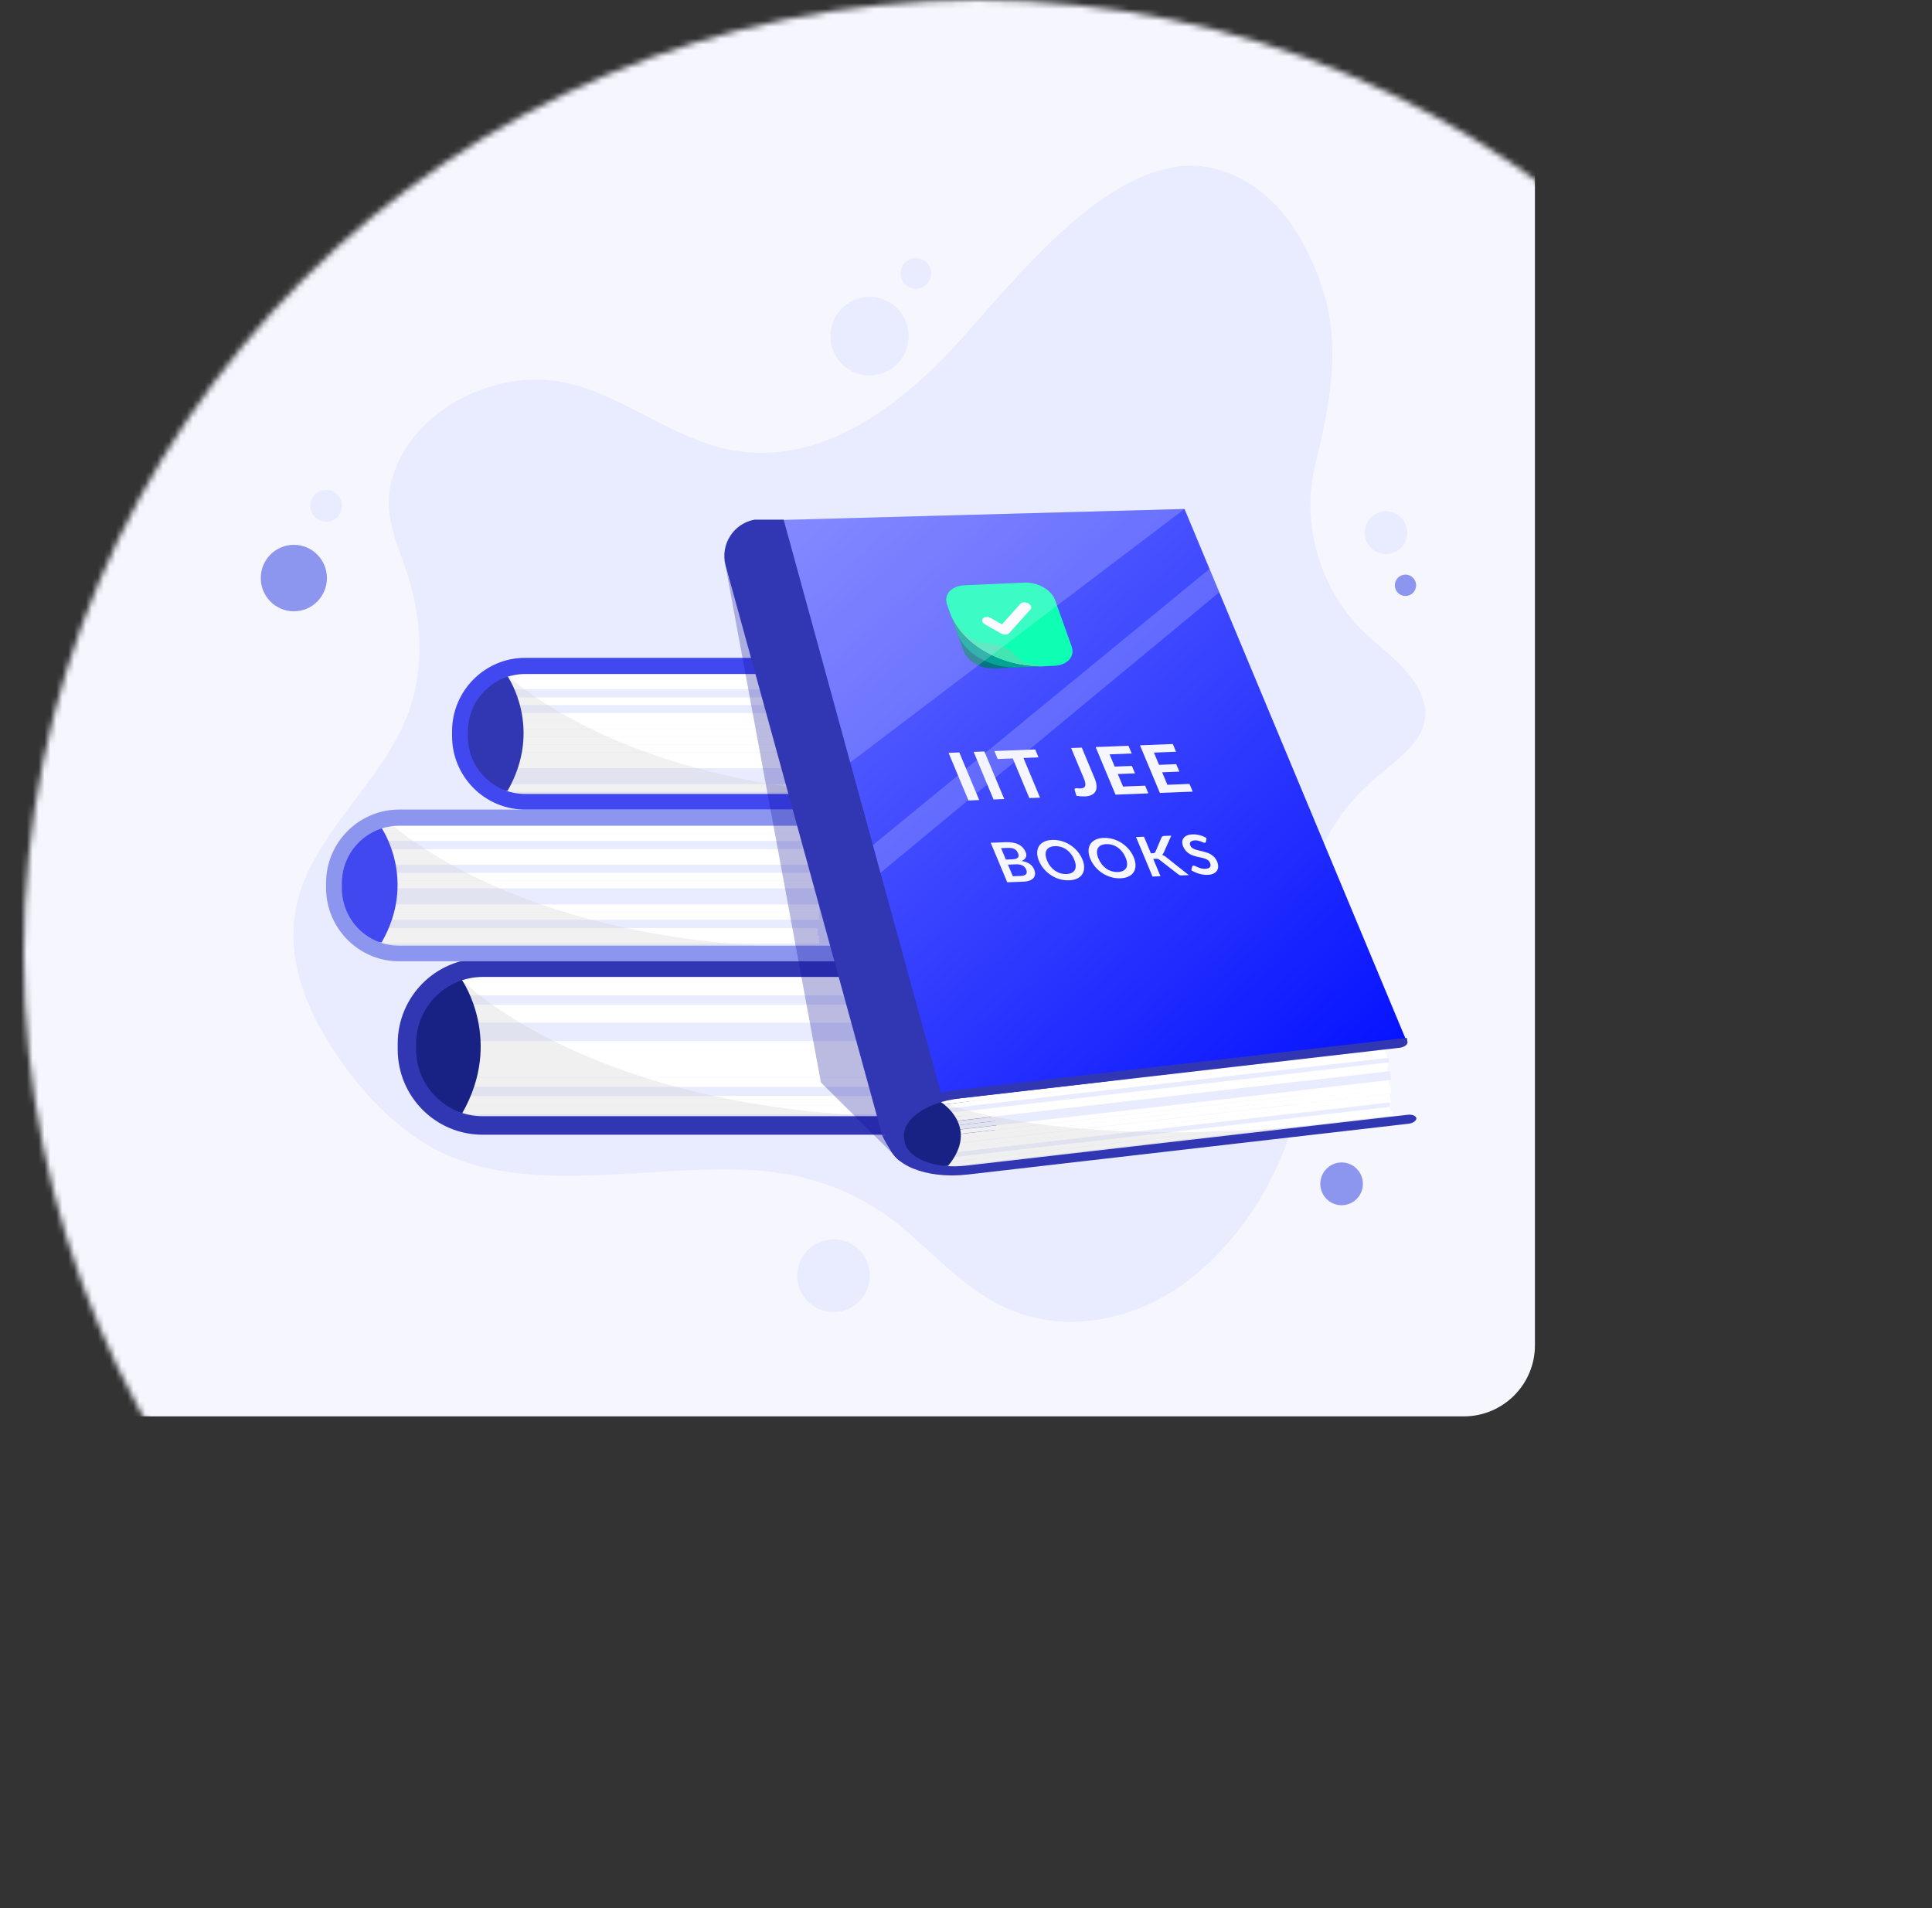 <svg width="326" height="322" viewBox="0 0 326 322" fill="none" xmlns="http://www.w3.org/2000/svg">
<rect x="0" y="0" width="326" height="322" fill="#333333" stroke="none"/>
<mask id="mask0" mask-type="alpha" maskUnits="userSpaceOnUse" x="4" y="0" width="322" height="322">
<circle cx="165" cy="161" r="161" fill="#F5F6FE"/>
</mask>
<g mask="url(#mask0)">
<path d="M-52 12C-52 5.373 -46.627 0 -40 0H259V227C259 233.627 253.627 239 247 239H-40C-46.627 239 -52 233.627 -52 227V12Z" fill="#F5F6FE"/>
</g>
<g clip-path="url(#clip0)">
<path d="M219.194 158.016C218.854 164.503 220.019 171.135 219.971 177.67C219.922 190.838 212.786 206.492 200.699 215.904C192.495 222.293 181.719 224.78 172.495 221.757C163.806 218.928 158.369 212.101 151.816 206.785C144.922 201.225 136.864 198.055 127.155 197.47C107.932 196.3 86.088 202.932 70.262 192.008C64.243 187.863 59.534 182.352 55.748 176.353C50.505 168.112 47.155 158.212 51.573 148.019C55.748 138.363 64.825 130.706 68.66 120.904C71.524 113.588 71.185 105.932 69.388 99.007C67.884 93.155 64.486 88.083 65.99 81.499C68.709 69.941 82.35 62.528 94.097 64.332C103.757 65.844 112.398 73.355 122.01 75.647C136.767 79.207 150.262 69.941 160.311 59.261C170.214 48.824 188.32 23.757 205.456 28.585C214.922 31.267 220.214 39.997 222.981 48.19C226.33 58.041 224.534 67.746 221.961 78.231C219.631 87.595 222.253 97.251 227.932 104.274C231.427 108.663 237.447 111.735 239.728 117.051C242.981 124.61 235.117 128.073 229.777 133.437C223.612 139.631 219.68 148.458 219.194 158.016Z" fill="#E9EBFF"/>
<path d="M163.66 164.893H75.214V166.453H163.66V164.893Z" fill="white"/>
<path d="M163.951 166.405H75.214V167.965H163.951V166.405Z" fill="white"/>
<path d="M164.243 167.965H75.214V169.526H164.243V167.965Z" fill="#E9EBFF"/>
<path d="M163.951 169.526H75.214V171.086H163.951V169.526Z" fill="white"/>
<path d="M163.66 171.038H75.214V172.598H163.66V171.038Z" fill="white"/>
<path d="M164.243 172.598H75.214V174.159H164.243V172.598Z" fill="#E9EBFF"/>
<path d="M164.243 174.159H75.214V175.719H164.243V174.159Z" fill="#E9EBFF"/>
<path d="M163.66 175.671H75.214V177.231H163.66V175.671Z" fill="white"/>
<path d="M163.951 177.231H75.214V178.792H163.951V177.231Z" fill="white"/>
<path d="M163.951 178.792H75.214V180.352H163.951V178.792Z" fill="white"/>
<path d="M163.66 180.304H75.214V181.864H163.66V180.304Z" fill="white"/>
<path d="M163.66 181.864H75.214V183.425H163.66V181.864Z" fill="white"/>
<path d="M163.369 183.425H75.214V184.985H163.369V183.425Z" fill="#E9EBFF"/>
<path d="M163.369 184.937H75.214V186.497H163.369V184.937Z" fill="white"/>
<path d="M163.66 186.497H75.214V188.058H163.66V186.497Z" fill="white"/>
<path d="M163.66 188.058H75.214V189.618H163.66V188.058Z" fill="#E9EBFF"/>
<path opacity="0.29" d="M77.981 165.429C77.981 165.429 98.951 186.887 149.825 188.399H81.427C81.427 188.399 79.534 188.497 77.981 187.863C76.427 187.18 77.981 165.429 77.981 165.429Z" fill="#CECECE"/>
<path d="M77.981 165.429C77.981 165.429 85.019 175.573 77.981 187.863C77.981 187.863 62.835 187.034 71.573 167.916C71.573 167.868 76.427 162.308 77.981 165.429Z" fill="#172284"/>
<path d="M166.573 191.472H81.427C73.515 191.472 67.107 185.034 67.107 177.085V176.11C67.107 168.16 73.515 161.723 81.427 161.723H166.573C167.447 161.723 168.126 162.406 168.126 163.283C168.126 164.161 167.447 164.844 166.573 164.844H81.427C75.214 164.893 70.214 169.916 70.214 176.11V177.085C70.214 183.279 75.262 188.35 81.427 188.35H166.573C167.447 188.35 168.126 189.033 168.126 189.911C168.126 190.789 167.398 191.472 166.573 191.472Z" fill="#3136B3"/>
<path d="M138.223 139.289H62.01V140.606H138.223V139.289Z" fill="white"/>
<path d="M138.466 140.606H62.01V141.923H138.466V140.606Z" fill="white"/>
<path d="M138.709 141.923H62.01V143.24H138.709V141.923Z" fill="#E9EBFF"/>
<path d="M138.466 143.288H62.01V144.605H138.466V143.288Z" fill="white"/>
<path d="M138.223 144.605H62.01V145.922H138.223V144.605Z" fill="white"/>
<path d="M138.709 145.922H62.01V147.239H138.709V145.922Z" fill="#E9EBFF"/>
<path d="M138.709 147.287H62.01V148.604H138.709V147.287Z" fill="white"/>
<path d="M138.223 148.604H62.01V149.921H138.223V148.604Z" fill="white"/>
<path d="M138.466 149.921H62.01V151.238H138.466V149.921Z" fill="#E9EBFF"/>
<path d="M138.466 151.238H62.01V152.554H138.466V151.238Z" fill="#E9EBFF"/>
<path d="M138.223 152.603H62.01V153.92H138.223V152.603Z" fill="white"/>
<path d="M138.223 153.92H62.01V155.237H138.223V153.92Z" fill="white"/>
<path d="M137.932 155.237H62.01V156.554H137.932V155.237Z" fill="#E9EBFF"/>
<path d="M137.932 156.602H62.01V157.919H137.932V156.602Z" fill="white"/>
<path d="M138.223 157.919H62.01V159.236H138.223V157.919Z" fill="white"/>
<path d="M138.223 159.236H62.01V160.552H138.223V159.236Z" fill="#E9EBFF"/>
<path opacity="0.28" d="M64.631 137.826C64.631 137.826 84.728 158.407 133.466 159.821H67.932C67.932 159.821 66.136 159.918 64.631 159.284C63.126 158.65 64.631 137.826 64.631 137.826Z" fill="#CECECE"/>
<path d="M64.388 139.728C64.388 139.728 70.456 148.458 64.388 159.041C64.388 159.041 51.379 158.358 58.854 141.874C58.854 141.874 63.029 137.095 64.388 139.728Z" fill="#4148EF"/>
<path d="M140.699 162.211H67.35C60.553 162.211 55.019 156.651 55.019 149.823V148.994C55.019 142.167 60.553 136.607 67.35 136.607H140.699C141.427 136.607 142.058 137.192 142.058 137.973C142.058 138.753 141.476 139.338 140.699 139.338H67.35C62.01 139.338 57.689 143.679 57.689 149.043V149.872C57.689 155.237 62.01 159.577 67.35 159.577H140.699C141.427 159.577 142.058 160.162 142.058 160.943C142.01 161.625 141.427 162.211 140.699 162.211Z" fill="#8C96EF"/>
<path d="M159.485 113.686H83.272V115.003H159.485V113.686Z" fill="white"/>
<path d="M159.728 115.003H83.272V116.32H159.728V115.003Z" fill="white"/>
<path d="M159.971 116.32H83.272V117.636H159.971V116.32Z" fill="#E9EBFF"/>
<path d="M159.728 117.685H83.272V119.002H159.728V117.685Z" fill="white"/>
<path d="M159.485 119.002H83.272V120.319H159.485V119.002Z" fill="#E9EBFF"/>
<path d="M159.971 120.319H83.272V121.635H159.971V120.319Z" fill="white"/>
<path d="M159.971 121.635H83.272V122.952H159.971V121.635Z" fill="white"/>
<path d="M159.485 123.001H83.272V124.318H159.485V123.001Z" fill="white"/>
<path d="M159.728 124.318H83.272V125.634H159.728V124.318Z" fill="white"/>
<path d="M159.728 125.634H83.272V126.951H159.728V125.634Z" fill="white"/>
<path d="M159.485 127H83.272V128.317H159.485V127Z" fill="white"/>
<path d="M159.485 128.317H83.272V129.633H159.485V128.317Z" fill="white"/>
<path d="M159.194 129.633H83.272V130.95H159.194V129.633Z" fill="#E9EBFF"/>
<path d="M159.194 130.95H83.272V132.267H159.194V130.95Z" fill="#E9EBFF"/>
<path d="M159.485 132.316H83.272V133.632H159.485V132.316Z" fill="white"/>
<path d="M159.485 133.632H83.272V134.949H159.485V133.632Z" fill="#E9EBFF"/>
<path opacity="0.28" d="M84.874 113.296C84.874 113.296 104.048 132.901 150.553 134.266H88.029C88.029 134.266 86.33 134.364 84.874 133.779C83.466 133.193 84.874 113.296 84.874 113.296Z" fill="#CECECE"/>
<path d="M85.65 114.125C85.65 114.125 91.718 122.854 85.65 133.437C85.65 133.437 72.641 132.754 80.117 116.271C80.117 116.271 84.291 111.491 85.65 114.125Z" fill="#3136B3"/>
<path d="M161.961 136.607H88.612C81.816 136.607 76.281 131.048 76.281 124.22V123.391C76.281 116.563 81.816 111.004 88.612 111.004H161.961C162.689 111.004 163.32 111.589 163.32 112.369C163.32 113.15 162.738 113.735 161.961 113.735H88.612C83.272 113.735 78.951 118.075 78.951 123.44V124.269C78.951 129.633 83.272 133.974 88.612 133.974H161.961C162.689 133.974 163.32 134.559 163.32 135.339C163.272 135.973 162.689 136.607 161.961 136.607Z" fill="#4148EF"/>
<path opacity="0.28" d="M122.204 94.325L138.515 182.644L151.67 195.714L122.204 94.325Z" fill="#0C0C96"/>
<path d="M148.903 191.715C148.903 191.715 150.505 194.934 151.67 195.763C152.835 196.592 150.65 190.447 150.65 190.447L148.903 191.715Z" fill="#3136B3"/>
<path d="M126.427 87.888L199.874 85.888L237.155 175.232L154.34 187.18L126.427 87.888Z" fill="url(#paint0_linear)"/>
<path d="M233.699 177.071L156.293 185.971L156.376 186.698L233.782 177.798L233.699 177.071Z" fill="white"/>
<path d="M233.99 177.794L156.343 186.721L156.425 187.448L234.073 178.52L233.99 177.794Z" fill="white"/>
<path d="M234.329 178.51L156.441 187.465L156.524 188.192L234.412 179.237L234.329 178.51Z" fill="#E9EBFF"/>
<path d="M234.187 179.302L156.54 188.23L156.622 188.957L234.27 180.029L234.187 179.302Z" fill="white"/>
<path d="M234.039 180.046L156.633 188.946L156.716 189.673L234.122 180.773L234.039 180.046Z" fill="white"/>
<path d="M234.574 180.755L156.685 189.71L156.768 190.436L234.657 181.481L234.574 180.755Z" fill="#E9EBFF"/>
<path d="M234.669 181.485L156.781 190.44L156.864 191.167L234.752 182.212L234.669 181.485Z" fill="#E9EBFF"/>
<path d="M234.284 182.29L156.877 191.19L156.96 191.917L234.366 183.017L234.284 182.29Z" fill="white"/>
<path d="M234.623 183.007L156.976 191.935L157.058 192.661L234.706 183.734L234.623 183.007Z" fill="white"/>
<path d="M234.671 183.743L157.023 192.67L157.106 193.397L234.753 184.47L234.671 183.743Z" fill="white"/>
<path d="M234.528 184.535L157.122 193.435L157.205 194.162L234.611 185.262L234.528 184.535Z" fill="white"/>
<path d="M234.624 185.265L157.218 194.165L157.3 194.892L234.707 185.992L234.624 185.265Z" fill="white"/>
<path d="M234.433 186.061L157.316 194.927L157.399 195.654L234.516 186.788L234.433 186.061Z" fill="#E9EBFF"/>
<path d="M234.481 186.797L157.364 195.663L157.447 196.39L234.563 187.523L234.481 186.797Z" fill="white"/>
<path d="M234.868 187.51L157.462 196.409L157.545 197.136L234.951 188.237L234.868 187.51Z" fill="white"/>
<path d="M234.964 188.24L157.558 197.14L157.641 197.866L235.047 188.967L234.964 188.24Z" fill="#E9EBFF"/>
<path opacity="0.29" d="M158.757 185.961C158.757 185.961 178.272 194.154 222.883 189.765L163.029 196.641C163.029 196.641 161.378 196.885 159.971 196.738C158.563 196.592 158.757 185.961 158.757 185.961Z" fill="#CECECE"/>
<path d="M158.757 185.961C158.757 185.961 165.456 190.106 159.971 196.738C159.971 196.738 146.718 197.86 153.272 187.814C153.272 187.814 157.204 184.644 158.757 185.961Z" fill="#172284"/>
<path d="M237.689 189.618L163.175 198.202C156.281 198.982 150.31 196.543 149.874 192.739L149.825 192.252C149.388 188.448 154.679 184.693 161.573 183.912L236.039 175.28C236.767 175.183 237.446 175.476 237.495 175.866C237.543 176.256 236.961 176.695 236.233 176.792L161.718 185.375C156.33 186.009 152.204 188.936 152.543 191.91L152.592 192.398C152.932 195.373 157.592 197.324 163.029 196.69L237.543 188.107C238.272 188.009 238.951 188.302 239 188.692C239 189.131 238.417 189.521 237.689 189.618Z" fill="#3136B3"/>
<path d="M237.398 175.134L237.495 175.914L235.116 175.427L237.398 175.134Z" fill="#3136B3"/>
<path d="M132.227 87.693L127.301 87.692C123.757 88.326 121.476 91.935 122.447 95.447L148.903 191.715L158.757 184.4L132.227 87.693Z" fill="#3136B3"/>
<path d="M165.227 134.999L163.416 135.071L160.06 127.038L161.87 126.966L165.227 134.999ZM169.456 134.833L167.646 134.904L164.289 126.871L166.1 126.8L169.456 134.833ZM175.236 127.801L172.694 127.902L175.491 134.595L173.686 134.666L170.889 127.973L168.347 128.073L167.787 126.733L174.676 126.462L175.236 127.801ZM184.692 131.306C184.88 131.756 184.991 132.166 185.024 132.537C185.055 132.903 185.003 133.222 184.869 133.494C184.737 133.761 184.519 133.973 184.214 134.127C183.909 134.282 183.514 134.369 183.031 134.388C182.811 134.396 182.587 134.392 182.361 134.375C182.14 134.361 181.9 134.333 181.643 134.29C181.591 134.127 181.539 133.964 181.487 133.801C181.436 133.638 181.384 133.475 181.332 133.312C181.307 133.223 181.316 133.152 181.358 133.097C181.399 133.04 181.479 133.008 181.599 133.004C181.667 133.001 181.757 133.009 181.871 133.027C181.988 133.044 182.124 133.05 182.28 133.044C182.496 133.036 182.672 133.001 182.809 132.939C182.946 132.877 183.042 132.782 183.097 132.652C183.153 132.522 183.165 132.357 183.134 132.155C183.105 131.95 183.03 131.704 182.91 131.416L180.74 126.223L182.539 126.152L184.692 131.306ZM187.227 127.29L188.09 129.354L190.991 129.24L191.516 130.497L188.615 130.611L189.496 132.72L193.225 132.573L193.769 133.874L188.229 134.093L184.873 126.06L190.412 125.842L190.956 127.143L187.227 127.29ZM194.712 126.995L195.574 129.06L198.476 128.945L199.001 130.202L196.1 130.316L196.981 132.425L200.71 132.279L201.254 133.579L195.714 133.798L192.357 125.765L197.897 125.547L198.441 126.848L194.712 126.995ZM172.258 147.806C172.507 147.796 172.706 147.76 172.852 147.698C172.999 147.636 173.103 147.557 173.165 147.46C173.229 147.364 173.258 147.254 173.249 147.129C173.245 147.004 173.213 146.872 173.156 146.734C173.095 146.589 173.016 146.461 172.919 146.349C172.82 146.234 172.7 146.139 172.56 146.063C172.419 145.985 172.255 145.927 172.067 145.891C171.882 145.854 171.672 145.84 171.435 145.85L170.081 145.903L170.899 147.859L172.258 147.806ZM168.917 143.117L169.723 145.045L170.792 145.003C171.252 144.985 171.566 144.894 171.735 144.731C171.907 144.568 171.923 144.319 171.783 143.984C171.638 143.636 171.428 143.393 171.153 143.254C170.878 143.114 170.514 143.054 170.061 143.072L168.917 143.117ZM169.66 142.112C170.133 142.093 170.555 142.119 170.926 142.189C171.297 142.258 171.622 142.366 171.899 142.511C172.18 142.657 172.416 142.837 172.607 143.051C172.798 143.265 172.951 143.509 173.065 143.783C173.131 143.94 173.169 144.092 173.179 144.238C173.188 144.382 173.166 144.519 173.112 144.649C173.06 144.776 172.974 144.893 172.853 145.001C172.736 145.109 172.58 145.203 172.387 145.282C173.465 145.449 174.168 145.925 174.496 146.709C174.614 146.992 174.665 147.256 174.649 147.5C174.633 147.745 174.549 147.959 174.4 148.143C174.248 148.324 174.03 148.471 173.745 148.582C173.46 148.693 173.107 148.757 172.687 148.774L169.96 148.881L167.172 142.21L169.66 142.112ZM182.632 144.991C182.836 145.48 182.938 145.937 182.936 146.363C182.936 146.785 182.84 147.154 182.647 147.471C182.455 147.788 182.17 148.042 181.792 148.232C181.413 148.419 180.949 148.523 180.399 148.545C179.853 148.566 179.32 148.501 178.799 148.35C178.278 148.195 177.792 147.972 177.342 147.68C176.895 147.388 176.496 147.038 176.146 146.63C175.795 146.219 175.517 145.769 175.313 145.28C175.108 144.791 175.008 144.335 175.011 143.913C175.012 143.488 175.11 143.116 175.302 142.799C175.498 142.482 175.785 142.23 176.164 142.043C176.542 141.853 177.004 141.748 177.55 141.726C177.917 141.712 178.278 141.738 178.634 141.805C178.99 141.869 179.332 141.968 179.663 142.102C179.991 142.233 180.306 142.397 180.605 142.595C180.906 142.79 181.184 143.01 181.44 143.256C181.695 143.502 181.923 143.772 182.123 144.064C182.326 144.356 182.496 144.665 182.632 144.991ZM181.258 145.045C181.105 144.679 180.915 144.354 180.687 144.069C180.459 143.781 180.204 143.539 179.922 143.344C179.641 143.149 179.336 143.003 179.008 142.907C178.684 142.81 178.345 142.769 177.992 142.782C177.639 142.796 177.343 142.863 177.105 142.982C176.87 143.1 176.695 143.265 176.58 143.476C176.468 143.687 176.42 143.94 176.436 144.237C176.45 144.53 176.534 144.859 176.687 145.225C176.839 145.591 177.03 145.918 177.259 146.206C177.486 146.491 177.741 146.731 178.022 146.927C178.305 147.119 178.609 147.263 178.934 147.36C179.262 147.456 179.603 147.497 179.956 147.484C180.309 147.47 180.603 147.403 180.838 147.285C181.076 147.166 181.251 147.003 181.364 146.795C181.476 146.584 181.525 146.332 181.511 146.039C181.495 145.743 181.411 145.411 181.258 145.045ZM191.301 144.65C191.506 145.139 191.607 145.596 191.605 146.021C191.606 146.443 191.509 146.813 191.317 147.13C191.124 147.447 190.839 147.7 190.462 147.89C190.083 148.077 189.618 148.181 189.069 148.203C188.523 148.225 187.989 148.16 187.469 148.008C186.947 147.854 186.461 147.63 186.011 147.339C185.564 147.047 185.166 146.697 184.816 146.289C184.464 145.877 184.186 145.427 183.982 144.938C183.778 144.449 183.677 143.993 183.68 143.571C183.682 143.146 183.779 142.775 183.971 142.458C184.167 142.14 184.455 141.888 184.834 141.702C185.211 141.512 185.673 141.406 186.22 141.384C186.586 141.37 186.947 141.396 187.304 141.464C187.659 141.528 188.002 141.627 188.332 141.761C188.661 141.891 188.975 142.056 189.274 142.253C189.576 142.448 189.854 142.668 190.109 142.915C190.364 143.161 190.592 143.43 190.792 143.722C190.995 144.014 191.165 144.323 191.301 144.65ZM189.927 144.704C189.774 144.338 189.584 144.012 189.357 143.727C189.128 143.439 188.873 143.198 188.592 143.002C188.311 142.807 188.006 142.661 187.678 142.565C187.353 142.468 187.014 142.427 186.661 142.441C186.308 142.455 186.012 142.521 185.774 142.64C185.539 142.759 185.365 142.923 185.25 143.134C185.138 143.345 185.09 143.598 185.105 143.895C185.119 144.188 185.203 144.518 185.356 144.884C185.509 145.25 185.7 145.577 185.928 145.865C186.156 146.15 186.41 146.39 186.691 146.585C186.975 146.777 187.279 146.921 187.604 147.018C187.932 147.115 188.272 147.156 188.625 147.142C188.978 147.128 189.272 147.062 189.507 146.943C189.745 146.824 189.921 146.661 190.034 146.453C190.146 146.243 190.194 145.991 190.18 145.697C190.165 145.401 190.08 145.07 189.927 144.704ZM194.2 143.987L194.514 143.974C194.641 143.969 194.739 143.95 194.81 143.916C194.879 143.879 194.929 143.823 194.959 143.75L195.979 141.342C196.021 141.24 196.079 141.169 196.154 141.129C196.231 141.085 196.339 141.061 196.479 141.055L197.638 141.009L196.363 143.878C196.291 144.053 196.193 144.179 196.069 144.255C196.194 144.288 196.314 144.336 196.429 144.401C196.546 144.462 196.667 144.544 196.792 144.649L200.605 147.673L199.421 147.72C199.261 147.726 199.133 147.711 199.036 147.674C198.942 147.634 198.851 147.575 198.764 147.497L195.691 145.114C195.593 145.034 195.496 144.978 195.398 144.948C195.301 144.917 195.174 144.905 195.017 144.911L194.593 144.928L195.819 147.862L194.475 147.915L191.687 141.244L193.031 141.191L194.2 143.987ZM203.491 142.012C203.478 142.078 203.455 142.128 203.421 142.16C203.389 142.19 203.34 142.206 203.273 142.208C203.203 142.211 203.117 142.191 203.015 142.148C202.914 142.102 202.795 142.052 202.657 141.998C202.52 141.944 202.365 141.897 202.192 141.857C202.022 141.814 201.833 141.796 201.627 141.804C201.44 141.811 201.286 141.839 201.164 141.888C201.041 141.933 200.946 141.995 200.881 142.073C200.818 142.15 200.786 142.242 200.783 142.349C200.778 142.452 200.802 142.565 200.853 142.688C200.919 142.845 201.02 142.974 201.157 143.075C201.298 143.175 201.461 143.26 201.649 143.327C201.836 143.395 202.042 143.454 202.266 143.505C202.49 143.555 202.722 143.61 202.96 143.67C203.197 143.726 203.434 143.795 203.671 143.876C203.907 143.954 204.131 144.058 204.344 144.187C204.556 144.313 204.749 144.471 204.923 144.661C205.101 144.851 205.247 145.085 205.363 145.361C205.489 145.663 205.551 145.948 205.548 146.217C205.547 146.483 205.48 146.718 205.345 146.924C205.213 147.126 205.016 147.29 204.754 147.416C204.49 147.539 204.159 147.608 203.759 147.624C203.529 147.633 203.294 147.62 203.053 147.586C202.813 147.555 202.573 147.505 202.335 147.436C202.099 147.367 201.869 147.283 201.645 147.182C201.42 147.082 201.21 146.968 201.015 146.841L201.161 146.231C201.176 146.186 201.204 146.149 201.246 146.119C201.287 146.086 201.337 146.069 201.397 146.066C201.48 146.063 201.583 146.092 201.707 146.153C201.829 146.21 201.973 146.275 202.139 146.347C202.304 146.418 202.488 146.483 202.692 146.541C202.897 146.595 203.125 146.617 203.375 146.607C203.758 146.592 204.02 146.498 204.16 146.323C204.299 146.146 204.303 145.9 204.172 145.587C204.099 145.411 203.991 145.27 203.848 145.163C203.708 145.056 203.545 144.969 203.358 144.901C203.169 144.831 202.964 144.773 202.742 144.729C202.52 144.684 202.293 144.635 202.061 144.582C201.829 144.528 201.595 144.463 201.359 144.384C201.123 144.306 200.898 144.201 200.684 144.069C200.47 143.936 200.271 143.769 200.088 143.567C199.908 143.362 199.754 143.107 199.626 142.802C199.525 142.559 199.478 142.32 199.484 142.085C199.495 141.851 199.562 141.64 199.688 141.454C199.813 141.268 200 141.115 200.248 140.996C200.496 140.876 200.81 140.809 201.19 140.794C201.616 140.778 202.035 140.824 202.446 140.932C202.857 141.041 203.235 141.201 203.581 141.413L203.491 142.012Z" fill="#F5F6FE"/>
<path d="M178.012 101.223L180.822 109.067C181.116 109.888 180.972 110.694 180.42 111.309C179.869 111.923 178.956 112.296 177.882 112.344L175.987 112.429C169.396 112.724 162.593 108.985 160.53 104.009C160.474 103.875 160.423 103.742 160.375 103.608L159.812 102.039C159.518 101.218 159.663 100.411 160.214 99.796C160.765 99.182 161.678 98.81 162.752 98.761L172.854 98.309C173.928 98.261 175.074 98.541 176.042 99.087C177.009 99.634 177.718 100.402 178.012 101.223Z" fill="#0EFFB4"/>
<path d="M176.916 112.387L175.99 112.429C169.399 112.724 162.597 108.985 160.534 104.01L160.534 103.995C160.534 103.995 161.831 106.127 162.918 107.015C163.232 107.272 163.578 107.504 163.926 107.746C164.465 108.12 165.476 108.442 165.87 108.482C166.266 108.546 168.121 108.666 169.051 109.032C169.348 109.137 170.16 109.564 170.587 109.833C170.613 109.849 170.636 109.867 170.656 109.886C170.786 110.008 171.184 110.372 171.363 110.588C171.368 110.595 171.374 110.601 171.38 110.608C171.568 110.813 172.189 111.38 172.569 111.563C172.703 111.639 173.899 112.221 175.105 112.224C175.135 112.223 175.166 112.225 175.196 112.228C175.768 112.284 176.916 112.387 176.916 112.387Z" fill="#41E6B3"/>
<path d="M173.883 102.832L170.277 106.85C170.149 106.993 169.937 107.079 169.687 107.091C169.438 107.102 169.171 107.037 168.947 106.91L166.234 105.378C166.12 105.316 166.019 105.239 165.938 105.154C165.856 105.068 165.796 104.975 165.761 104.879C165.725 104.783 165.715 104.687 165.73 104.596C165.746 104.506 165.787 104.422 165.851 104.35C165.916 104.278 166.002 104.22 166.105 104.179C166.208 104.138 166.326 104.114 166.451 104.109C166.577 104.105 166.708 104.119 166.837 104.152C166.965 104.185 167.089 104.236 167.2 104.301L169.066 105.356L172.189 101.876C172.318 101.735 172.53 101.65 172.778 101.64C173.027 101.63 173.291 101.695 173.515 101.821C173.738 101.947 173.902 102.124 173.971 102.314C174.041 102.504 174.009 102.69 173.884 102.833L173.883 102.832Z" fill="white"/>
<path d="M175.99 112.429L167.784 112.796C166.71 112.844 165.563 112.564 164.596 112.018C163.629 111.471 162.92 110.703 162.626 109.882L160.378 103.608C160.426 103.742 160.478 103.877 160.533 104.008C162.596 108.985 169.399 112.724 175.99 112.429Z" fill="#077483"/>
<path d="M175.99 112.429L171.602 112.625C169.516 112.719 167.288 112.175 165.408 111.113C163.529 110.051 162.152 108.558 161.58 106.963L160.378 103.608C160.426 103.742 160.478 103.877 160.533 104.008C162.596 108.985 169.399 112.724 175.99 112.429Z" fill="#04A396"/>
<path opacity="0.21" d="M199.874 85.888L132.256 87.723L143.466 128.658L199.874 85.888Z" fill="#E9EBFF"/>
<path opacity="0.21" d="M147.301 142.606L204.097 95.983L205.747 99.933L148.563 147.287L147.301 142.606Z" fill="#E9EBFF"/>
<path d="M146.589 216.727C147.396 213.432 145.39 210.103 142.11 209.293C138.829 208.483 135.516 210.498 134.71 213.794C133.904 217.089 135.909 220.418 139.19 221.228C142.47 222.038 145.783 220.023 146.589 216.727Z" fill="#E9EBFF"/>
<path d="M57.689 85.352C57.689 86.815 56.476 88.034 55.02 88.034C53.563 88.034 52.35 86.815 52.35 85.352C52.35 83.888 53.563 82.669 55.02 82.669C56.524 82.669 57.689 83.888 57.689 85.352Z" fill="#E9EBFF"/>
<path d="M237.414 90.46C237.731 88.492 236.4 86.639 234.442 86.32C232.483 86.002 230.639 87.339 230.322 89.306C230.005 91.273 231.335 93.127 233.294 93.445C235.252 93.764 237.097 92.427 237.414 90.46Z" fill="#E9EBFF"/>
<path d="M226.379 203.371C228.363 203.371 229.971 201.755 229.971 199.762C229.971 197.769 228.363 196.153 226.379 196.153C224.395 196.153 222.786 197.769 222.786 199.762C222.786 201.755 224.395 203.371 226.379 203.371Z" fill="#8C96EF"/>
<path d="M237.155 100.567C238.147 100.567 238.952 99.76 238.952 98.763C238.952 97.766 238.147 96.959 237.155 96.959C236.164 96.959 235.359 97.766 235.359 98.763C235.359 99.76 236.164 100.567 237.155 100.567Z" fill="#8C96EF"/>
<path d="M49.583 103.152C52.666 103.152 55.165 100.641 55.165 97.544C55.165 94.446 52.666 91.935 49.583 91.935C46.499 91.935 44 94.446 44 97.544C44 100.641 46.499 103.152 49.583 103.152Z" fill="#8C96EF"/>
<path d="M146.718 63.357C150.365 63.357 153.32 60.388 153.32 56.724C153.32 53.062 150.365 50.092 146.718 50.092C143.072 50.092 140.116 53.062 140.116 56.724C140.116 60.388 143.072 63.357 146.718 63.357Z" fill="#E9EBFF"/>
<path d="M157.107 46.142C157.107 47.556 155.942 48.727 154.534 48.727C153.126 48.727 151.961 47.556 151.961 46.142C151.961 44.728 153.126 43.557 154.534 43.557C155.99 43.557 157.107 44.679 157.107 46.142Z" fill="#E9EBFF"/>
</g>
<defs>
<linearGradient id="paint0_linear" x1="126.427" y1="85.888" x2="227.319" y2="196.178" gradientUnits="userSpaceOnUse">
<stop stop-color="#6B73FF"/>
<stop offset="1" stop-color="#000DFF"/>
</linearGradient>
<clipPath id="clip0">
<rect width="200" height="196" fill="white" transform="translate(44 28)"/>
</clipPath>
</defs>
</svg>

